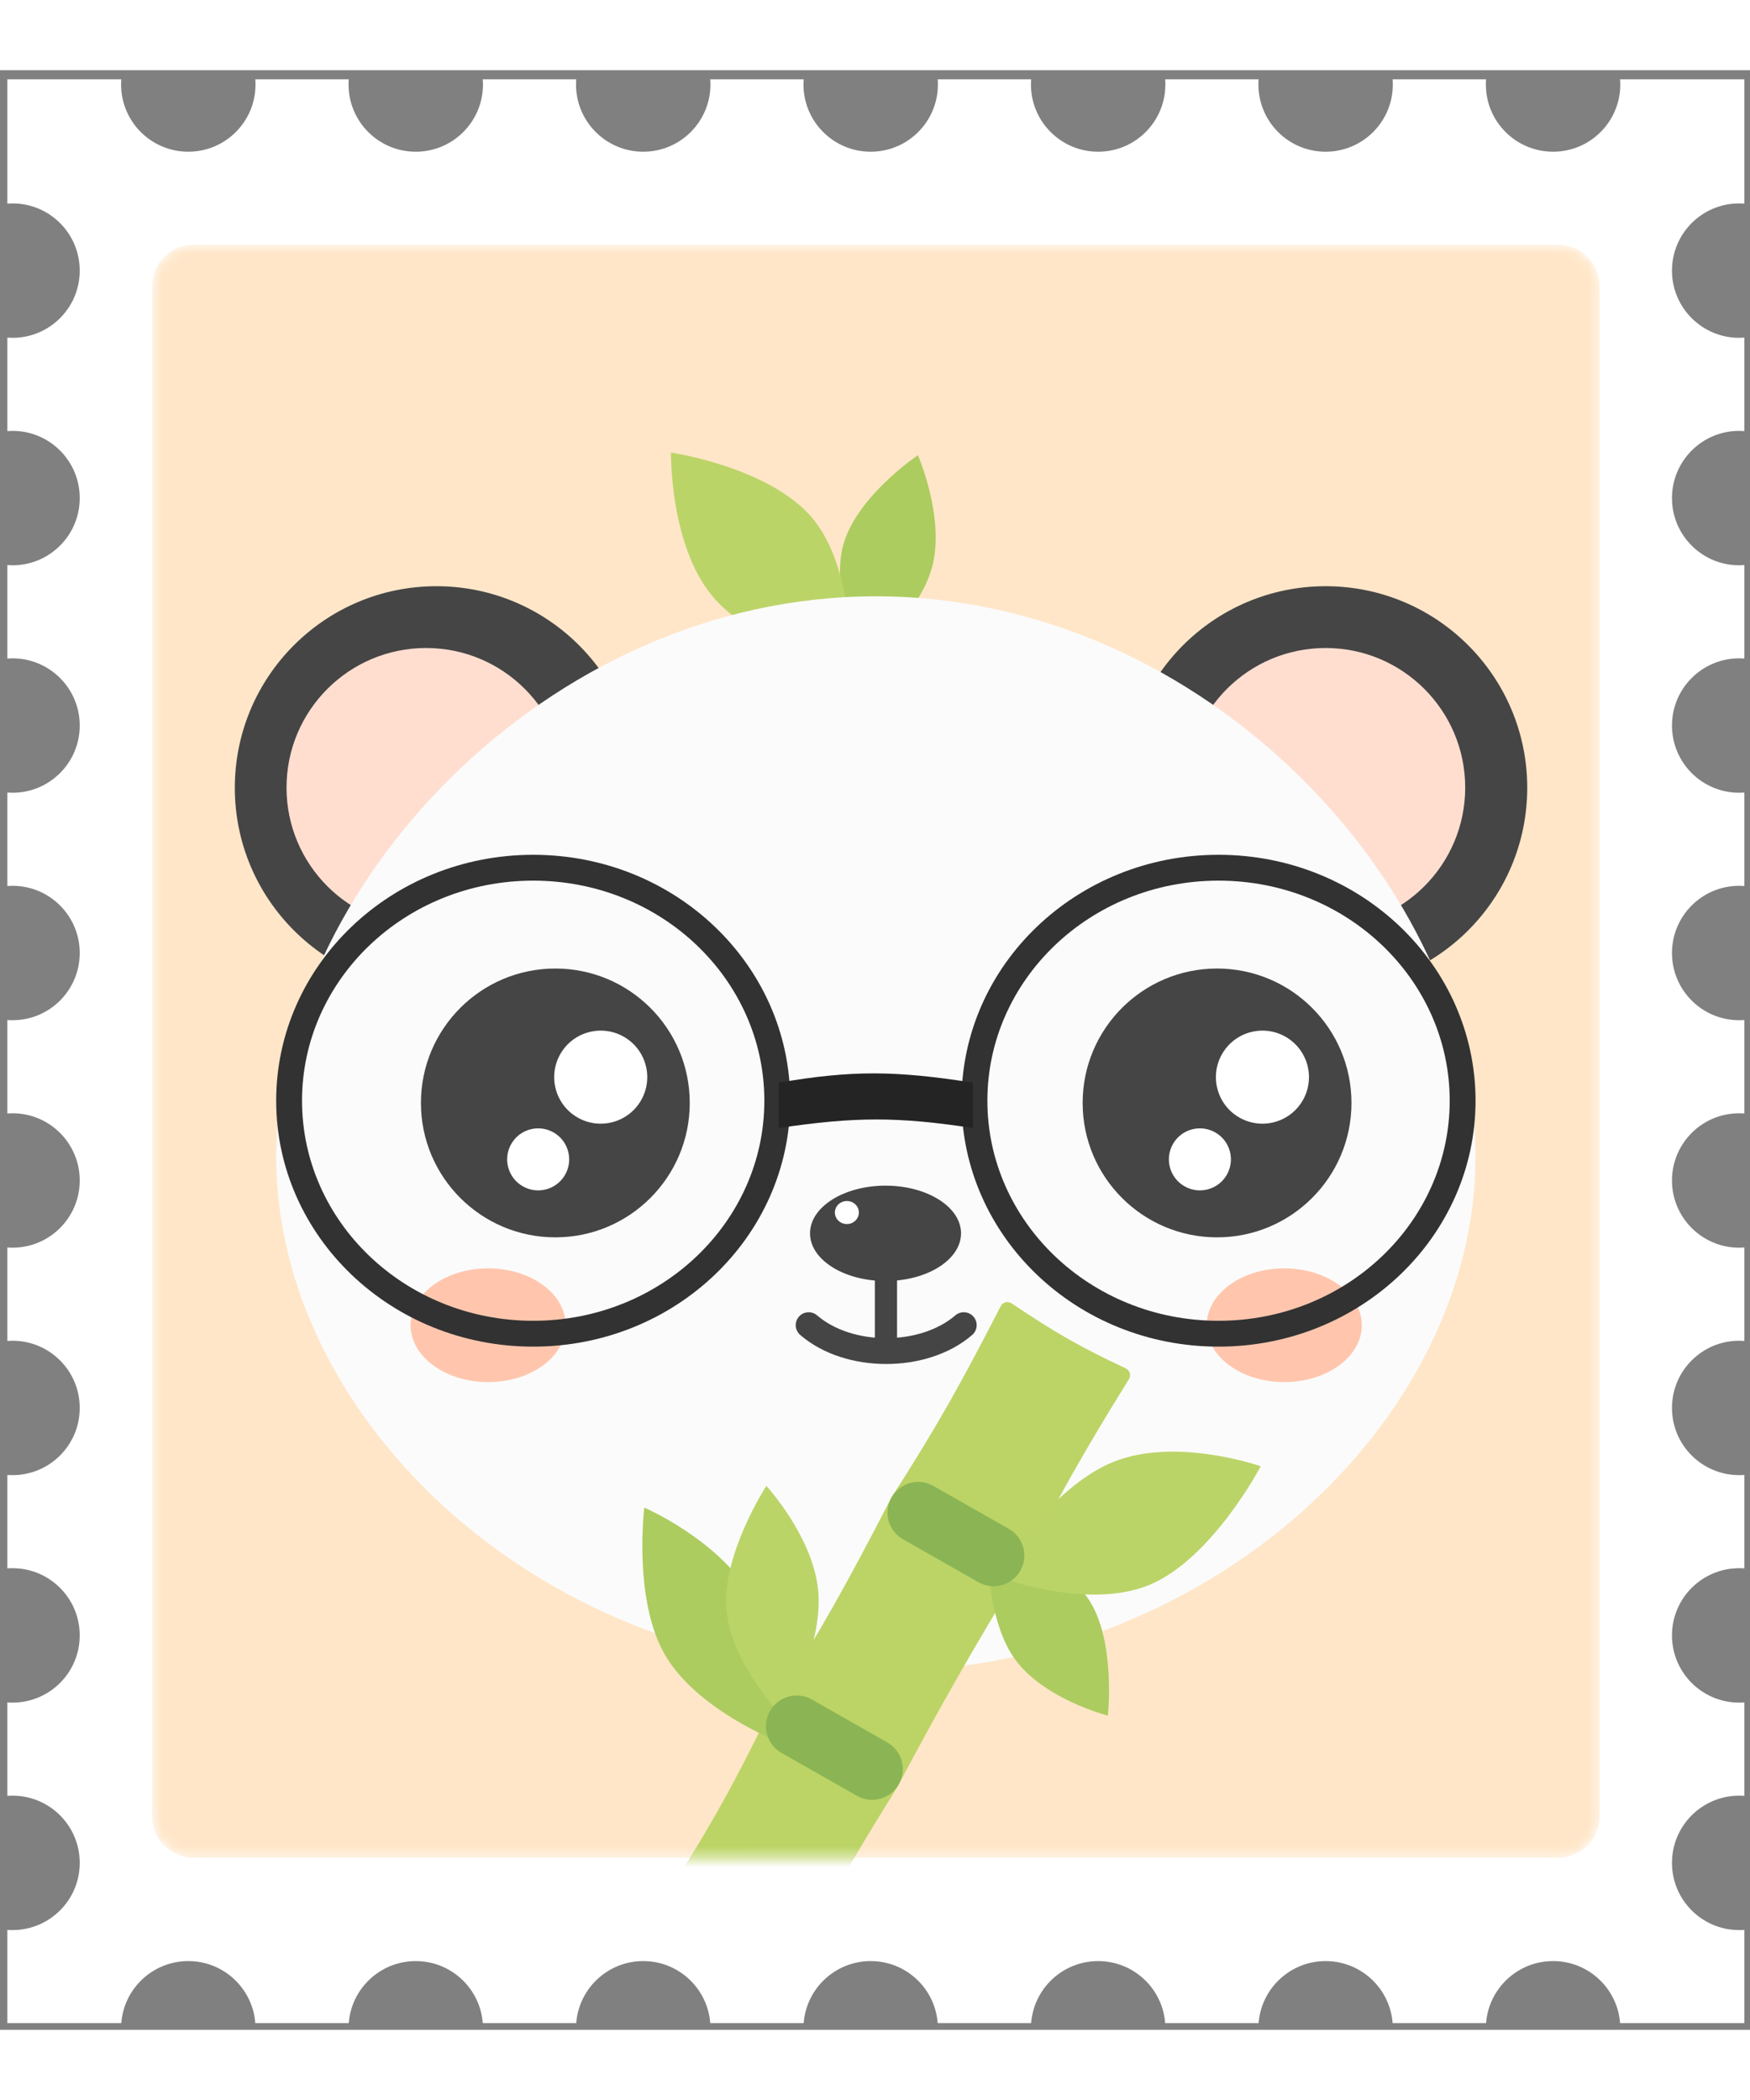 <svg xmlns="http://www.w3.org/2000/svg" width="100" height="120" viewBox="0 0 167 187" fill="none">
  <rect x="0" y="0" width="167" height="187" fill="#808080" stroke="none"/>
  <path d="M17.969 7.778C21.511 7.778 24.382 4.907 24.382 1.365C24.382 1.199 24.376 1.034 24.363 0.872H33.281C33.268 1.034 33.262 1.199 33.262 1.365C33.262 4.907 36.133 7.778 39.675 7.778C43.217 7.778 46.089 4.907 46.089 1.365C46.089 1.199 46.082 1.034 46.07 0.872H54.987C54.975 1.034 54.969 1.199 54.969 1.365C54.969 4.907 57.84 7.778 61.382 7.778C64.924 7.778 67.795 4.907 67.795 1.365C67.795 1.199 67.789 1.034 67.777 0.872H76.694C76.682 1.034 76.675 1.199 76.675 1.365C76.675 4.907 79.547 7.778 83.089 7.778C86.631 7.778 89.502 4.907 89.502 1.365C89.502 1.199 89.496 1.034 89.483 0.872H98.4C98.388 1.034 98.382 1.199 98.382 1.365C98.382 4.907 101.253 7.778 104.795 7.778C108.337 7.778 111.209 4.907 111.209 1.365C111.209 1.199 111.203 1.034 111.19 0.872H120.107C120.094 1.034 120.088 1.199 120.088 1.365C120.088 4.907 122.96 7.778 126.502 7.778C130.044 7.778 132.915 4.907 132.915 1.365C132.915 1.199 132.909 1.034 132.896 0.872H141.814C141.801 1.034 141.795 1.199 141.795 1.365C141.795 4.907 144.666 7.778 148.208 7.778C151.751 7.778 154.622 4.907 154.622 1.365C154.622 1.199 154.616 1.034 154.603 0.872H166.462V12.73C166.299 12.718 166.134 12.711 165.968 12.711C162.426 12.711 159.555 15.583 159.555 19.125C159.555 22.667 162.426 25.538 165.968 25.538C166.134 25.538 166.299 25.532 166.462 25.52V34.437C166.299 34.425 166.134 34.418 165.968 34.418C162.426 34.418 159.555 37.289 159.555 40.831C159.555 44.373 162.426 47.245 165.968 47.245C166.134 47.245 166.299 47.239 166.462 47.226V56.143C166.299 56.131 166.134 56.125 165.968 56.125C162.426 56.125 159.555 58.996 159.555 62.538C159.555 66.08 162.426 68.951 165.968 68.951C166.134 68.951 166.299 68.945 166.462 68.933V77.85C166.299 77.838 166.134 77.831 165.968 77.831C162.426 77.831 159.555 80.703 159.555 84.245C159.555 87.787 162.426 90.658 165.968 90.658C166.134 90.658 166.299 90.652 166.462 90.639V99.557C166.299 99.544 166.134 99.538 165.968 99.538C162.426 99.538 159.555 102.409 159.555 105.951C159.555 109.493 162.426 112.365 165.968 112.365C166.134 112.365 166.299 112.359 166.462 112.346V121.263C166.299 121.251 166.134 121.245 165.968 121.245C162.426 121.245 159.555 124.116 159.555 127.658C159.555 131.2 162.426 134.071 165.968 134.071C166.134 134.071 166.299 134.065 166.462 134.052V142.97C166.299 142.957 166.134 142.951 165.968 142.951C162.426 142.951 159.555 145.822 159.555 149.365C159.555 152.907 162.426 155.778 165.968 155.778C166.134 155.778 166.299 155.772 166.462 155.759V164.677C166.299 164.664 166.134 164.658 165.968 164.658C162.426 164.658 159.555 167.529 159.555 171.071C159.555 174.613 162.426 177.484 165.968 177.484C166.134 177.484 166.299 177.479 166.462 177.466V186.364H154.603C154.351 183.053 151.585 180.444 148.208 180.444C144.832 180.444 142.065 183.053 141.814 186.364H132.896C132.645 183.053 129.878 180.444 126.502 180.444C123.125 180.444 120.359 183.053 120.107 186.364H111.19C110.938 183.053 108.172 180.444 104.795 180.444C101.419 180.444 98.653 183.053 98.4 186.364H89.483C89.231 183.053 86.465 180.444 83.089 180.444C79.713 180.444 76.946 183.053 76.694 186.364H67.777C67.525 183.053 64.758 180.444 61.382 180.444C58.006 180.444 55.239 183.053 54.987 186.364H46.07C45.818 183.053 43.051 180.444 39.675 180.444C36.299 180.444 33.533 183.053 33.281 186.364H24.363C24.111 183.053 21.345 180.444 17.969 180.444C14.593 180.444 11.826 183.053 11.574 186.364H0.702V177.466C0.865 177.479 1.029 177.484 1.195 177.484C4.737 177.484 7.609 174.613 7.609 171.071C7.609 167.529 4.737 164.658 1.195 164.658C1.029 164.658 0.865 164.664 0.702 164.677V155.759C0.865 155.772 1.029 155.778 1.195 155.778C4.737 155.778 7.609 152.907 7.609 149.365C7.609 145.822 4.737 142.951 1.195 142.951C1.029 142.951 0.865 142.957 0.702 142.97V134.052C0.865 134.065 1.029 134.071 1.195 134.071C4.737 134.071 7.609 131.2 7.609 127.658C7.609 124.116 4.737 121.245 1.195 121.245C1.029 121.245 0.865 121.251 0.702 121.263V112.346C0.865 112.359 1.029 112.365 1.195 112.365C4.737 112.365 7.609 109.493 7.609 105.951C7.609 102.409 4.737 99.538 1.195 99.538C1.029 99.538 0.865 99.544 0.702 99.557V90.639C0.865 90.652 1.029 90.658 1.195 90.658C4.737 90.658 7.609 87.787 7.609 84.245C7.609 80.703 4.737 77.831 1.195 77.831C1.029 77.831 0.865 77.838 0.702 77.85V68.933C0.865 68.945 1.029 68.951 1.195 68.951C4.737 68.951 7.609 66.08 7.609 62.538C7.609 58.996 4.737 56.125 1.195 56.125C1.029 56.125 0.865 56.131 0.702 56.143V47.226C0.865 47.239 1.029 47.245 1.195 47.245C4.737 47.245 7.609 44.373 7.609 40.831C7.609 37.289 4.737 34.418 1.195 34.418C1.029 34.418 0.865 34.425 0.702 34.437V25.52C0.865 25.532 1.029 25.538 1.195 25.538C4.737 25.538 7.609 22.667 7.609 19.125C7.609 15.583 4.737 12.711 1.195 12.711C1.029 12.711 0.865 12.718 0.702 12.73V0.872H11.574C11.562 1.034 11.556 1.199 11.556 1.365C11.556 4.907 14.427 7.778 17.969 7.778Z" fill="white"/>
  <mask id="mask0_144_547" style="mask-type:luminance" maskUnits="userSpaceOnUse" x="14" y="16" width="139" height="155">
    <path d="M148.702 16.658H18.462C16.283 16.658 14.516 18.425 14.516 20.605V166.631C14.516 168.811 16.283 170.578 18.462 170.578H148.702C150.882 170.578 152.649 168.811 152.649 166.631V20.605C152.649 18.425 150.882 16.658 148.702 16.658Z" fill="white"/>
  </mask>
  <g mask="url(#mask0_144_547)">
    <path d="M148.702 16.658H18.462C16.283 16.658 14.516 18.425 14.516 20.605V166.631C14.516 168.811 16.283 170.578 18.462 170.578H148.702C150.882 170.578 152.649 168.811 152.649 166.631V20.605C152.649 18.425 150.882 16.658 148.702 16.658Z" fill="#FFE6C8"/>
    <path d="M80.461 45.343C81.721 40.676 87.597 36.736 87.597 36.736C87.597 36.736 90.21 42.746 88.949 47.413C87.688 52.081 82.276 56.433 82.276 56.433C82.276 56.433 79.2 50.011 80.461 45.343Z" fill="#ACCC5F"/>
    <path d="M77.55 42.776C73.478 37.877 64.03 36.485 64.03 36.485C64.03 36.485 63.898 45.273 67.97 50.172C72.041 55.072 81.213 57.16 81.213 57.16C81.213 57.16 81.621 47.675 77.55 42.776Z" fill="#BBD468"/>
    <path d="M41.649 87.721C52.275 87.721 60.889 79.107 60.889 68.481C60.889 57.855 52.275 49.241 41.649 49.241C31.023 49.241 22.409 57.855 22.409 68.481C22.409 79.107 31.023 87.721 41.649 87.721Z" fill="#454545"/>
    <path d="M40.662 81.778C48.018 81.778 53.982 75.815 53.982 68.458C53.982 61.102 48.018 55.138 40.662 55.138C33.305 55.138 27.342 61.102 27.342 68.458C27.342 75.815 33.305 81.778 40.662 81.778Z" fill="#FFDED0"/>
    <path d="M126.502 87.721C137.128 87.721 145.742 79.107 145.742 68.481C145.742 57.855 137.128 49.241 126.502 49.241C115.876 49.241 107.262 57.855 107.262 68.481C107.262 79.107 115.876 87.721 126.502 87.721Z" fill="#454545"/>
    <path d="M126.502 81.778C133.858 81.778 139.822 75.815 139.822 68.458C139.822 61.102 133.858 55.138 126.502 55.138C119.145 55.138 113.182 61.102 113.182 68.458C113.182 75.815 119.145 81.778 126.502 81.778Z" fill="#FFDED0"/>
    <path d="M140.808 103.659C140.808 129.009 115.188 152.818 83.582 152.818C51.977 152.818 26.355 129.009 26.355 103.659C26.355 78.309 51.977 50.205 83.582 50.205C115.188 50.205 140.808 78.309 140.808 103.659Z" fill="#FBFBFB"/>
    <path d="M52.996 111.378C60.08 111.378 65.822 105.635 65.822 98.551C65.822 91.467 60.08 85.725 52.996 85.725C45.912 85.725 40.169 91.467 40.169 98.551C40.169 105.635 45.912 111.378 52.996 111.378Z" fill="#454545"/>
    <path d="M59.546 92.246C57.422 91.02 54.707 91.748 53.481 93.871C52.255 95.995 52.982 98.71 55.106 99.936C57.23 101.162 59.945 100.435 61.171 98.311C62.397 96.188 61.67 93.472 59.546 92.246Z" fill="white"/>
    <path d="M52.837 101.373C51.421 100.556 49.611 101.041 48.794 102.457C47.976 103.872 48.461 105.683 49.877 106.5C51.293 107.317 53.103 106.832 53.92 105.417C54.738 104.001 54.253 102.191 52.837 101.373Z" fill="white"/>
    <path d="M116.142 111.378C123.226 111.378 128.969 105.635 128.969 98.551C128.969 91.467 123.226 85.725 116.142 85.725C109.058 85.725 103.315 91.467 103.315 98.551C103.315 105.635 109.058 111.378 116.142 111.378Z" fill="#454545"/>
    <path d="M122.693 92.246C120.569 91.02 117.853 91.748 116.627 93.871C115.401 95.995 116.129 98.71 118.253 99.936C120.376 101.162 123.092 100.435 124.318 98.311C125.544 96.188 124.816 93.472 122.693 92.246Z" fill="white"/>
    <path d="M115.984 101.373C114.569 100.556 112.758 101.041 111.941 102.457C111.124 103.872 111.609 105.683 113.024 106.5C114.44 107.317 116.251 106.832 117.068 105.417C117.885 104.001 117.4 102.191 115.984 101.373Z" fill="white"/>
    <path d="M46.582 125.191C50.669 125.191 53.982 122.762 53.982 119.765C53.982 116.767 50.669 114.338 46.582 114.338C42.495 114.338 39.182 116.767 39.182 119.765C39.182 122.762 42.495 125.191 46.582 125.191Z" fill="#FFC6AD"/>
    <path d="M122.555 125.191C126.642 125.191 129.955 122.762 129.955 119.765C129.955 116.767 126.642 114.338 122.555 114.338C118.468 114.338 115.155 116.767 115.155 119.765C115.155 122.762 118.468 125.191 122.555 125.191Z" fill="#FFC6AD"/>
    <path d="M84.546 113.36H84.546C83.961 113.36 83.486 113.834 83.486 114.42V121.094C83.486 121.68 83.961 122.154 84.546 122.154H84.546C85.131 122.154 85.606 121.68 85.606 121.094V114.42C85.606 113.834 85.131 113.36 84.546 113.36Z" fill="#454545"/>
    <path d="M84.504 115.545C88.484 115.545 91.71 113.508 91.71 110.995C91.71 108.482 88.484 106.445 84.504 106.445C80.525 106.445 77.299 108.482 77.299 110.995C77.299 113.508 80.525 115.545 84.504 115.545Z" fill="#454545"/>
    <path d="M80.816 110.109C81.448 110.109 81.961 109.617 81.961 109.01C81.961 108.403 81.448 107.911 80.816 107.911C80.184 107.911 79.672 108.403 79.672 109.01C79.672 109.617 80.184 110.109 80.816 110.109Z" fill="white"/>
    <path d="M77.169 119.758C80.984 123.056 88.154 123.056 91.969 119.758" stroke="#454545" stroke-width="2.467" stroke-linecap="round"/>
    <path d="M74.174 98.34C74.174 110.57 63.797 120.574 50.881 120.574C37.965 120.574 27.589 110.57 27.589 98.34C27.589 86.11 37.965 76.105 50.881 76.105C63.797 76.105 74.174 86.11 74.174 98.34Z" stroke="#323232" stroke-width="2.467"/>
    <path d="M139.576 98.34C139.576 110.57 129.199 120.574 116.284 120.574C103.368 120.574 92.991 110.57 92.991 98.34C92.991 86.11 103.368 76.105 116.284 76.105C129.199 76.105 139.576 86.11 139.576 98.34Z" stroke="#323232" stroke-width="2.467"/>
    <path d="M74.316 96.616C81.296 95.427 85.392 95.449 92.847 96.616V100.948C85.728 99.865 81.669 99.849 74.316 100.948V96.616Z" fill="#242424"/>
    <path d="M107.735 124.912C107.961 124.547 107.817 124.066 107.428 123.884C103.095 121.855 100.505 120.352 96.536 117.682C96.181 117.443 95.695 117.566 95.5 117.947C91.826 125.091 89.541 129.245 85.076 136.197C80.82 144.459 78.28 149.003 73.318 156.863C69.707 164.194 67.42 168.272 63.072 174.957C62.859 175.284 62.948 175.722 63.272 175.939C67.334 178.648 69.948 180.144 74.359 182.247C74.705 182.412 75.121 182.272 75.298 181.931C78.97 174.85 81.304 170.799 85.612 163.859C89.987 155.664 92.583 151.151 97.371 143.193C101.204 135.832 103.454 131.793 107.735 124.912Z" fill="#BCD466"/>
    <path opacity="0.25" fill-rule="evenodd" clip-rule="evenodd" d="M70.5 180.318C68.087 179.037 66.008 177.764 63.272 175.939C62.948 175.722 62.859 175.284 63.072 174.957C67.42 168.272 69.707 164.194 73.318 156.863C78.28 149.003 80.82 144.459 85.076 136.197C89.541 129.245 91.826 125.091 95.499 117.947C95.695 117.566 96.181 117.443 96.536 117.682C97.597 118.396 98.56 119.027 99.484 119.606C99.302 119.658 99.141 119.781 99.047 119.965C95.373 127.109 93.088 131.264 88.623 138.215C84.368 146.477 81.827 151.021 76.865 158.881C73.254 166.212 70.967 170.291 66.618 176.975C66.406 177.302 66.495 177.741 66.82 177.957C68.166 178.855 69.354 179.621 70.5 180.318ZM103.729 122.057C104.853 122.649 106.053 123.24 107.428 123.884C107.632 123.98 107.768 124.158 107.82 124.358C106.378 123.615 105.08 122.883 103.729 122.057Z" fill="#BCD466"/>
    <path d="M103.803 145.796C106.529 149.738 105.72 157.02 105.72 157.02C105.72 157.02 99.472 155.424 96.746 151.481C94.02 147.537 94.217 140.38 94.217 140.38C94.217 140.38 101.078 141.853 103.803 145.796Z" fill="#ACCC5F"/>
    <path d="M109.66 144.557C115.667 142.079 120.311 133.224 120.311 133.224C120.311 133.224 112.171 130.361 106.165 132.839C100.158 135.318 94.962 143.682 94.962 143.682C94.962 143.682 103.653 147.035 109.66 144.557Z" fill="#BBD468"/>
    <path d="M63.432 151.174C60.403 145.883 61.486 137.169 61.486 137.169C61.486 137.169 68.591 140.245 71.62 145.536C74.649 150.828 74.269 159.502 74.269 159.502C74.269 159.502 66.461 156.466 63.432 151.174Z" fill="#ACCC5F"/>
    <path d="M69.316 146.807C68.924 141.56 73.132 135.098 73.132 135.098C73.132 135.098 77.706 140.052 78.097 145.298C78.489 150.545 74.783 157.24 74.783 157.24C74.783 157.24 69.707 152.053 69.316 146.807Z" fill="#BBD468"/>
    <path d="M89.073 135.099L96.272 139.195C97.68 139.996 98.171 141.785 97.371 143.192C96.57 144.599 94.78 145.091 93.373 144.291L86.174 140.194C84.767 139.394 84.275 137.604 85.076 136.197C85.877 134.79 87.666 134.298 89.073 135.099Z" fill="#8BB554"/>
    <path d="M77.476 155.481L84.675 159.577C86.082 160.378 86.574 162.168 85.773 163.575C84.972 164.982 83.183 165.473 81.776 164.673L74.577 160.577C73.169 159.776 72.678 157.986 73.478 156.579C74.279 155.172 76.069 154.681 77.476 155.481Z" fill="#8BB554"/>
  </g>
</svg>